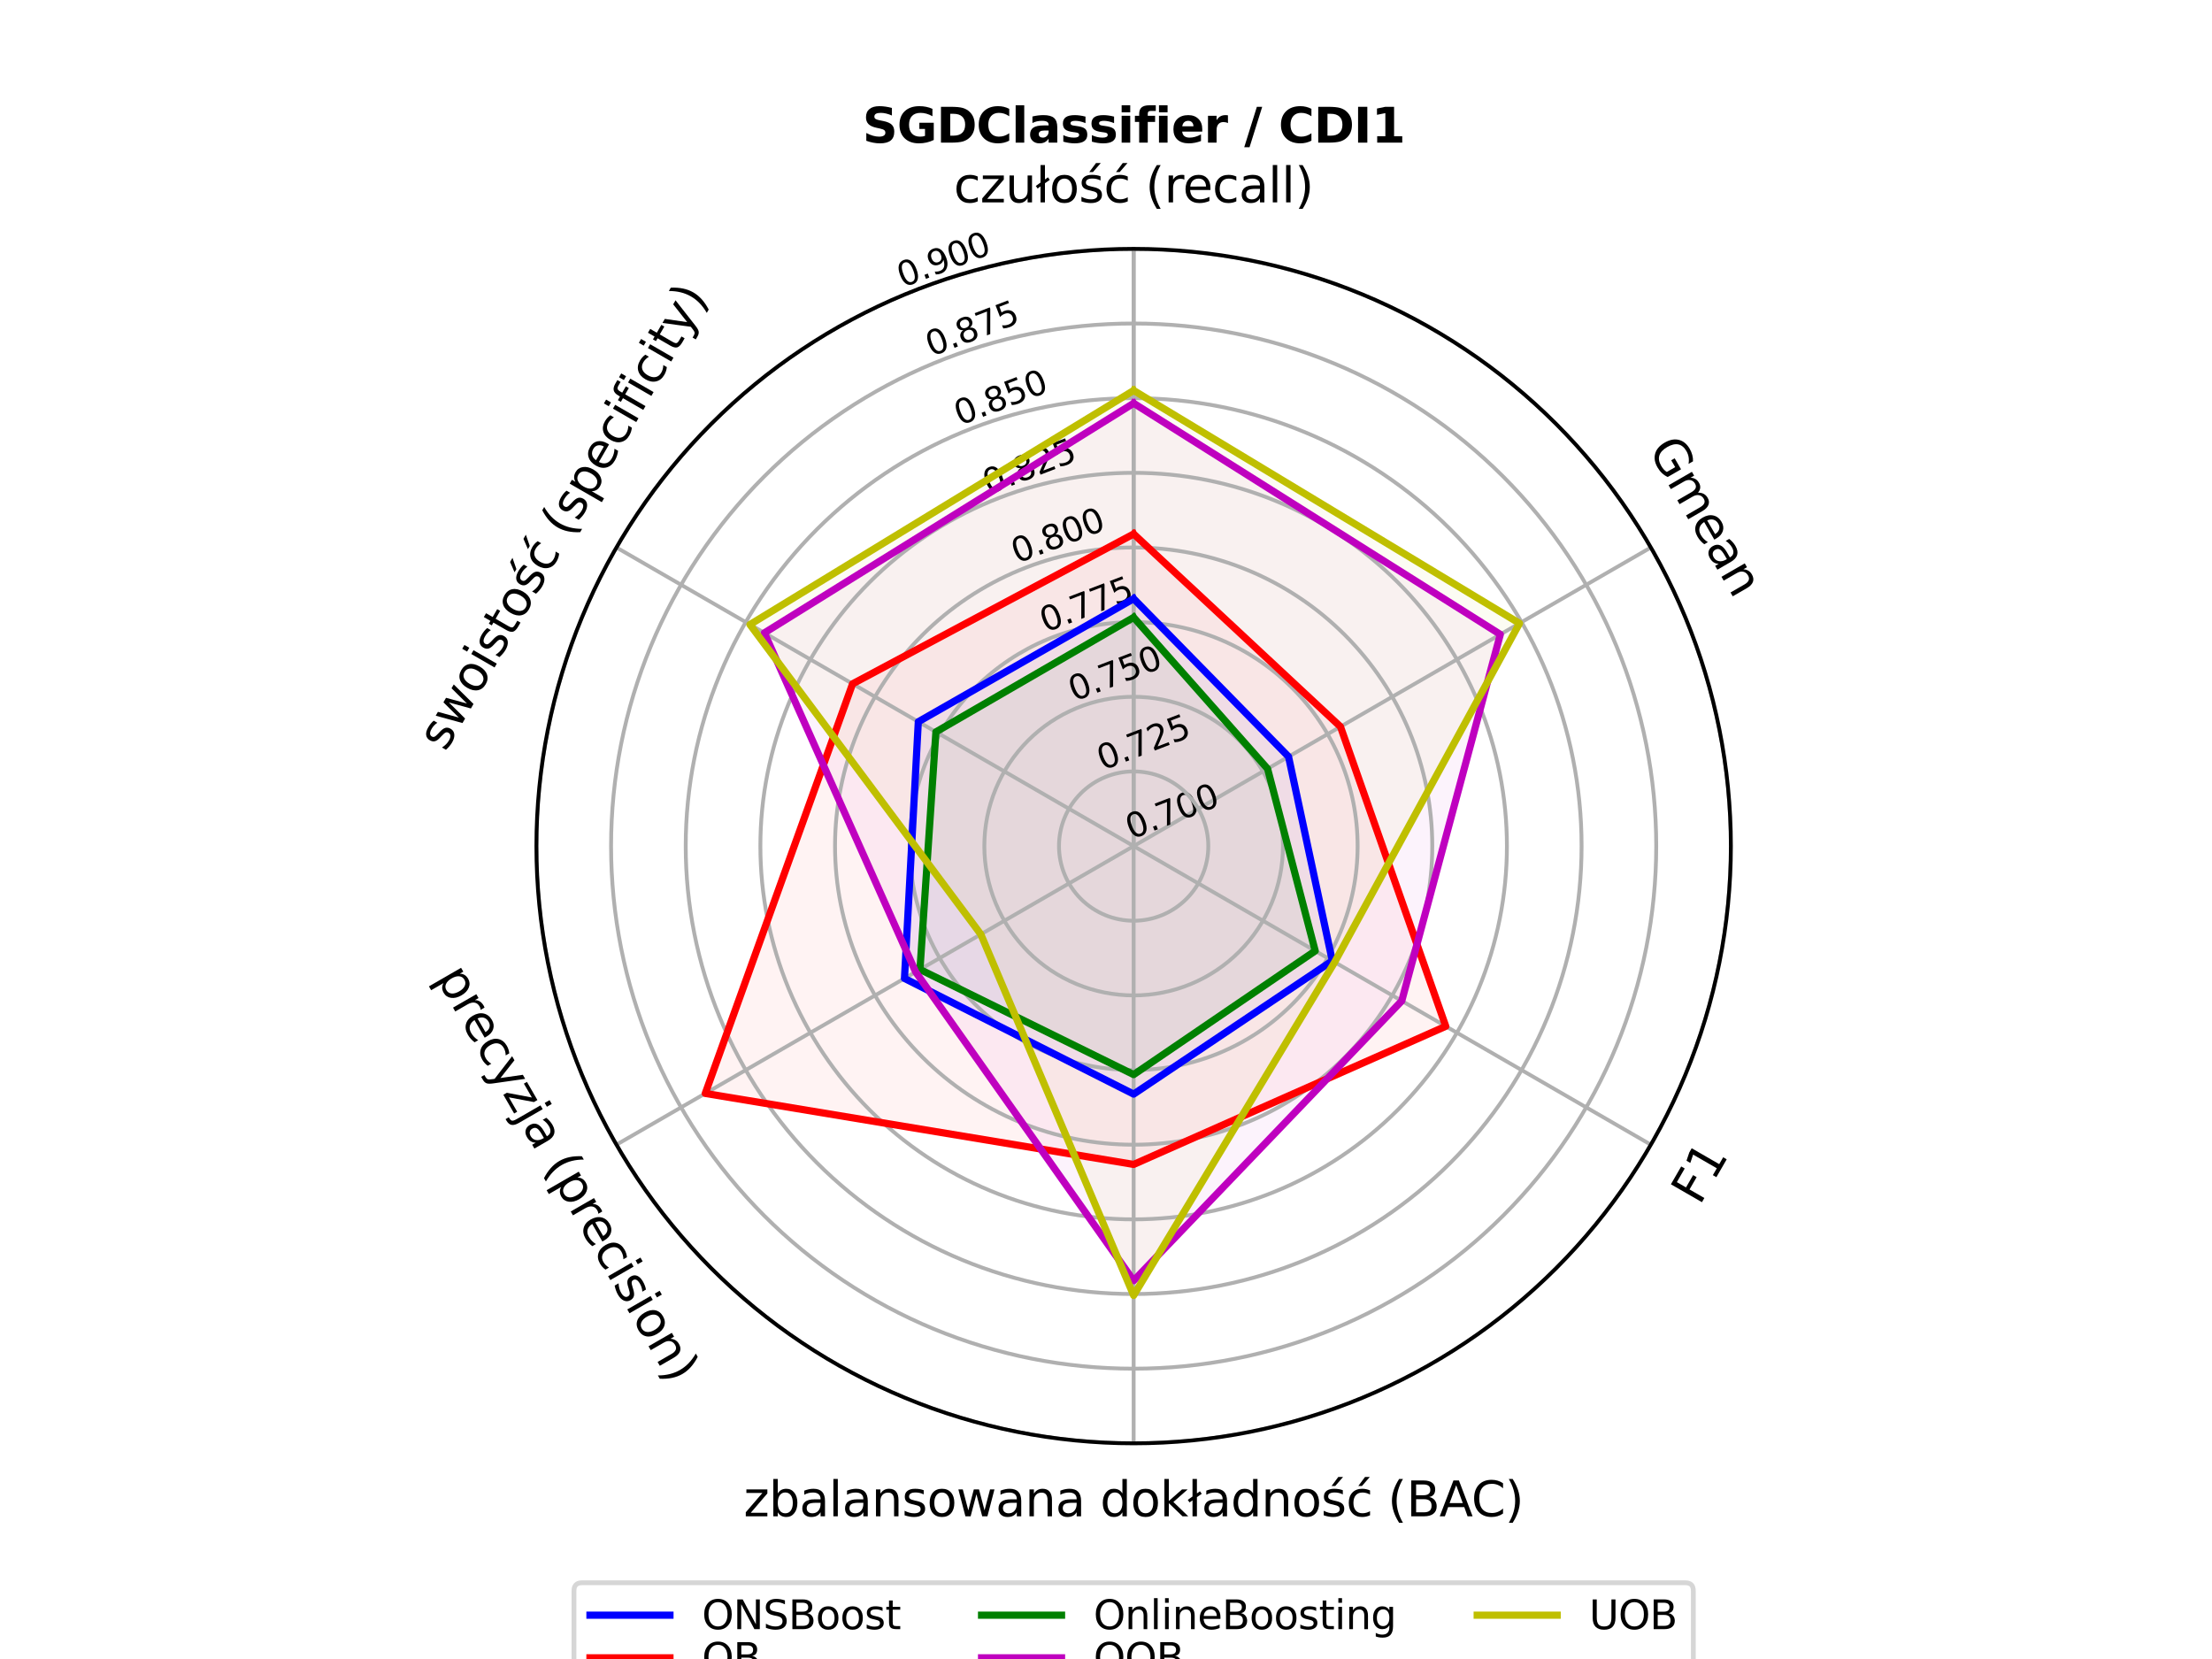 <?xml version="1.0" encoding="utf-8" standalone="no"?>
<!DOCTYPE svg PUBLIC "-//W3C//DTD SVG 1.1//EN"
  "http://www.w3.org/Graphics/SVG/1.1/DTD/svg11.dtd">
<svg xmlns:xlink="http://www.w3.org/1999/xlink" width="460.8pt" height="345.6pt" viewBox="0 0 460.8 345.6" xmlns="http://www.w3.org/2000/svg" version="1.1">
 <defs>
  <style type="text/css">*{stroke-linejoin: round; stroke-linecap: butt}</style>
 </defs>
 <g id="figure_1">
  <g id="patch_1">
   <path d="M 0 345.6 
L 460.8 345.6 
L 460.8 0 
L 0 0 
z
" style="fill: #ffffff"/>
  </g>
  <g id="axes_1">
   <g id="patch_2">
    <path d="M 360.576 176.256 
C 360.576 159.918 357.358 143.739 351.105 128.644 
C 344.853 113.55 335.688 99.833 324.135 88.281 
C 312.583 76.728 298.866 67.563 283.772 61.311 
C 268.677 55.058 252.498 51.84 236.16 51.84 
C 219.822 51.84 203.643 55.058 188.548 61.311 
C 173.454 67.563 159.737 76.728 148.185 88.281 
C 136.632 99.833 127.467 113.55 121.215 128.644 
C 114.962 143.739 111.744 159.918 111.744 176.256 
C 111.744 192.594 114.962 208.773 121.215 223.868 
C 127.467 238.962 136.632 252.679 148.185 264.231 
C 159.737 275.784 173.454 284.949 188.548 291.201 
C 203.643 297.454 219.822 300.672 236.16 300.672 
C 252.498 300.672 268.677 297.454 283.772 291.201 
C 298.866 284.949 312.583 275.784 324.135 264.231 
C 335.688 252.679 344.853 238.962 351.105 223.868 
C 357.358 208.773 360.576 192.594 360.576 176.256 
M 236.16 176.256 
C 236.16 176.256 236.16 176.256 236.16 176.256 
C 236.16 176.256 236.16 176.256 236.16 176.256 
C 236.16 176.256 236.16 176.256 236.16 176.256 
C 236.16 176.256 236.16 176.256 236.16 176.256 
C 236.16 176.256 236.16 176.256 236.16 176.256 
C 236.16 176.256 236.16 176.256 236.16 176.256 
C 236.16 176.256 236.16 176.256 236.16 176.256 
C 236.16 176.256 236.16 176.256 236.16 176.256 
C 236.16 176.256 236.16 176.256 236.16 176.256 
C 236.16 176.256 236.16 176.256 236.16 176.256 
C 236.16 176.256 236.16 176.256 236.16 176.256 
C 236.16 176.256 236.16 176.256 236.16 176.256 
C 236.16 176.256 236.16 176.256 236.16 176.256 
C 236.16 176.256 236.16 176.256 236.16 176.256 
C 236.16 176.256 236.16 176.256 236.16 176.256 
C 236.16 176.256 236.16 176.256 236.16 176.256 
z
" style="fill: #ffffff"/>
   </g>
   <g id="patch_3">
    <path d="M 236.16 124.723 
L 191.301 150.356 
L 188.419 203.819 
L 236.16 227.922 
L 277.545 200.15 
L 268.426 157.627 
L 236.16 124.723 
z
" clip-path="url(#pb874f50569)" style="fill: #0000ff; opacity: 0.05"/>
   </g>
   <g id="patch_4">
    <path d="M 236.16 111.237 
L 177.608 142.451 
L 146.918 227.78 
L 236.16 242.57 
L 301.179 213.795 
L 279.244 151.382 
L 236.16 111.237 
z
" clip-path="url(#pb874f50569)" style="fill: #ff0000; opacity: 0.05"/>
   </g>
   <g id="patch_5">
    <path d="M 236.16 128.616 
L 194.967 152.473 
L 191.647 201.956 
L 236.16 223.858 
L 273.982 198.093 
L 264.06 160.148 
L 236.16 128.616 
z
" clip-path="url(#pb874f50569)" style="fill: #008000; opacity: 0.05"/>
   </g>
   <g id="patch_6">
    <path d="M 236.16 84.009 
L 159.234 131.843 
L 190.753 202.472 
L 236.16 266.793 
L 292.013 208.502 
L 312.544 132.156 
L 236.16 84.009 
z
" clip-path="url(#pb874f50569)" style="fill: #bf00bf; opacity: 0.05"/>
   </g>
   <g id="patch_7">
    <path d="M 236.16 81.346 
L 156.226 130.106 
L 204.324 194.636 
L 236.16 269.861 
L 278.035 200.432 
L 316.54 129.849 
L 236.16 81.346 
z
" clip-path="url(#pb874f50569)" style="fill: #bfbf00; opacity: 0.05"/>
   </g>
   <g id="matplotlib.axis_1">
    <g id="xtick_1">
     <g id="line2d_1">
      <path d="M 236.16 176.256 
L 236.16 51.84 
" clip-path="url(#pb874f50569)" style="fill: none; stroke: #b0b0b0; stroke-width: 0.8; stroke-linecap: square"/>
     </g>
    </g>
    <g id="xtick_2">
     <g id="line2d_2">
      <path d="M 236.16 176.256 
L 128.413 114.048 
" clip-path="url(#pb874f50569)" style="fill: none; stroke: #b0b0b0; stroke-width: 0.8; stroke-linecap: square"/>
     </g>
    </g>
    <g id="xtick_3">
     <g id="line2d_3">
      <path d="M 236.16 176.256 
L 128.413 238.464 
" clip-path="url(#pb874f50569)" style="fill: none; stroke: #b0b0b0; stroke-width: 0.8; stroke-linecap: square"/>
     </g>
    </g>
    <g id="xtick_4">
     <g id="line2d_4">
      <path d="M 236.16 176.256 
L 236.16 300.672 
" clip-path="url(#pb874f50569)" style="fill: none; stroke: #b0b0b0; stroke-width: 0.8; stroke-linecap: square"/>
     </g>
    </g>
    <g id="xtick_5">
     <g id="line2d_5">
      <path d="M 236.16 176.256 
L 343.907 238.464 
" clip-path="url(#pb874f50569)" style="fill: none; stroke: #b0b0b0; stroke-width: 0.8; stroke-linecap: square"/>
     </g>
    </g>
    <g id="xtick_6">
     <g id="line2d_6">
      <path d="M 236.16 176.256 
L 343.907 114.048 
" clip-path="url(#pb874f50569)" style="fill: none; stroke: #b0b0b0; stroke-width: 0.8; stroke-linecap: square"/>
     </g>
    </g>
    <g id="xtick_7">
     <g id="line2d_7">
      <path d="M 236.16 176.256 
L 236.16 51.84 
" clip-path="url(#pb874f50569)" style="fill: none; stroke: #b0b0b0; stroke-width: 0.8; stroke-linecap: square"/>
     </g>
    </g>
   </g>
   <g id="matplotlib.axis_2">
    <g id="ytick_1">
     <g id="line2d_8">
      <path d="M 236.16 176.256 
C 236.16 176.256 236.16 176.256 236.16 176.256 
C 236.16 176.256 236.16 176.256 236.16 176.256 
C 236.16 176.256 236.16 176.256 236.16 176.256 
C 236.16 176.256 236.16 176.256 236.16 176.256 
C 236.16 176.256 236.16 176.256 236.16 176.256 
C 236.16 176.256 236.16 176.256 236.16 176.256 
C 236.16 176.256 236.16 176.256 236.16 176.256 
C 236.16 176.256 236.16 176.256 236.16 176.256 
C 236.16 176.256 236.16 176.256 236.16 176.256 
C 236.16 176.256 236.16 176.256 236.16 176.256 
C 236.16 176.256 236.16 176.256 236.16 176.256 
C 236.16 176.256 236.16 176.256 236.16 176.256 
C 236.16 176.256 236.16 176.256 236.16 176.256 
C 236.16 176.256 236.16 176.256 236.16 176.256 
C 236.16 176.256 236.16 176.256 236.16 176.256 
C 236.16 176.256 236.16 176.256 236.16 176.256 
" clip-path="url(#pb874f50569)" style="fill: none; stroke: #b0b0b0; stroke-width: 0.8; stroke-linecap: square"/>
     </g>
     <g id="text_1">
      <!-- 0.700 -->
      <g transform="translate(235.638 174.897) rotate(-21) scale(0.07 -0.07)">
       <defs>
        <path id="DejaVuSans-30" d="M 2034 4250 
Q 1547 4250 1301 3770 
Q 1056 3291 1056 2328 
Q 1056 1369 1301 889 
Q 1547 409 2034 409 
Q 2525 409 2770 889 
Q 3016 1369 3016 2328 
Q 3016 3291 2770 3770 
Q 2525 4250 2034 4250 
z
M 2034 4750 
Q 2819 4750 3233 4129 
Q 3647 3509 3647 2328 
Q 3647 1150 3233 529 
Q 2819 -91 2034 -91 
Q 1250 -91 836 529 
Q 422 1150 422 2328 
Q 422 3509 836 4129 
Q 1250 4750 2034 4750 
z
" transform="scale(0.016)"/>
        <path id="DejaVuSans-2e" d="M 684 794 
L 1344 794 
L 1344 0 
L 684 0 
L 684 794 
z
" transform="scale(0.016)"/>
        <path id="DejaVuSans-37" d="M 525 4666 
L 3525 4666 
L 3525 4397 
L 1831 0 
L 1172 0 
L 2766 4134 
L 525 4134 
L 525 4666 
z
" transform="scale(0.016)"/>
       </defs>
       <use xlink:href="#DejaVuSans-30"/>
       <use xlink:href="#DejaVuSans-2e" x="63.623"/>
       <use xlink:href="#DejaVuSans-37" x="95.41"/>
       <use xlink:href="#DejaVuSans-30" x="159.033"/>
       <use xlink:href="#DejaVuSans-30" x="222.656"/>
      </g>
     </g>
    </g>
    <g id="ytick_2">
     <g id="line2d_9">
      <path d="M 236.16 160.704 
C 234.118 160.704 232.095 161.106 230.209 161.888 
C 228.322 162.669 226.607 163.815 225.163 165.259 
C 223.719 166.703 222.573 168.418 221.792 170.305 
C 221.01 172.191 220.608 174.214 220.608 176.256 
C 220.608 178.298 221.01 180.321 221.792 182.207 
C 222.573 184.094 223.719 185.809 225.163 187.253 
C 226.607 188.697 228.322 189.843 230.209 190.624 
C 232.095 191.406 234.118 191.808 236.16 191.808 
C 238.202 191.808 240.225 191.406 242.111 190.624 
C 243.998 189.843 245.713 188.697 247.157 187.253 
C 248.601 185.809 249.747 184.094 250.528 182.207 
C 251.31 180.321 251.712 178.298 251.712 176.256 
C 251.712 174.214 251.31 172.191 250.528 170.305 
C 249.747 168.418 248.601 166.703 247.157 165.259 
C 245.713 163.815 243.998 162.669 242.111 161.888 
C 240.225 161.106 238.202 160.704 236.16 160.704 
" clip-path="url(#pb874f50569)" style="fill: none; stroke: #b0b0b0; stroke-width: 0.8; stroke-linecap: square"/>
     </g>
     <g id="text_2">
      <!-- 0.725 -->
      <g transform="translate(229.687 160.529) rotate(-21) scale(0.07 -0.07)">
       <defs>
        <path id="DejaVuSans-32" d="M 1228 531 
L 3431 531 
L 3431 0 
L 469 0 
L 469 531 
Q 828 903 1448 1529 
Q 2069 2156 2228 2338 
Q 2531 2678 2651 2914 
Q 2772 3150 2772 3378 
Q 2772 3750 2511 3984 
Q 2250 4219 1831 4219 
Q 1534 4219 1204 4116 
Q 875 4013 500 3803 
L 500 4441 
Q 881 4594 1212 4672 
Q 1544 4750 1819 4750 
Q 2544 4750 2975 4387 
Q 3406 4025 3406 3419 
Q 3406 3131 3298 2873 
Q 3191 2616 2906 2266 
Q 2828 2175 2409 1742 
Q 1991 1309 1228 531 
z
" transform="scale(0.016)"/>
        <path id="DejaVuSans-35" d="M 691 4666 
L 3169 4666 
L 3169 4134 
L 1269 4134 
L 1269 2991 
Q 1406 3038 1543 3061 
Q 1681 3084 1819 3084 
Q 2600 3084 3056 2656 
Q 3513 2228 3513 1497 
Q 3513 744 3044 326 
Q 2575 -91 1722 -91 
Q 1428 -91 1123 -41 
Q 819 9 494 109 
L 494 744 
Q 775 591 1075 516 
Q 1375 441 1709 441 
Q 2250 441 2565 725 
Q 2881 1009 2881 1497 
Q 2881 1984 2565 2268 
Q 2250 2553 1709 2553 
Q 1456 2553 1204 2497 
Q 953 2441 691 2322 
L 691 4666 
z
" transform="scale(0.016)"/>
       </defs>
       <use xlink:href="#DejaVuSans-30"/>
       <use xlink:href="#DejaVuSans-2e" x="63.623"/>
       <use xlink:href="#DejaVuSans-37" x="95.41"/>
       <use xlink:href="#DejaVuSans-32" x="159.033"/>
       <use xlink:href="#DejaVuSans-35" x="222.656"/>
      </g>
     </g>
    </g>
    <g id="ytick_3">
     <g id="line2d_10">
      <path d="M 236.16 145.152 
C 232.075 145.152 228.031 145.957 224.257 147.52 
C 220.483 149.083 217.054 151.374 214.166 154.262 
C 211.278 157.15 208.987 160.579 207.424 164.353 
C 205.861 168.127 205.056 172.171 205.056 176.256 
C 205.056 180.341 205.861 184.385 207.424 188.159 
C 208.987 191.933 211.278 195.362 214.166 198.25 
C 217.054 201.138 220.483 203.429 224.257 204.992 
C 228.031 206.555 232.075 207.36 236.16 207.36 
C 240.245 207.36 244.289 206.555 248.063 204.992 
C 251.837 203.429 255.266 201.138 258.154 198.25 
C 261.042 195.362 263.333 191.933 264.896 188.159 
C 266.459 184.385 267.264 180.341 267.264 176.256 
C 267.264 172.171 266.459 168.127 264.896 164.353 
C 263.333 160.579 261.042 157.15 258.154 154.262 
C 255.266 151.374 251.837 149.083 248.063 147.52 
C 244.289 145.957 240.245 145.152 236.16 145.152 
" clip-path="url(#pb874f50569)" style="fill: none; stroke: #b0b0b0; stroke-width: 0.8; stroke-linecap: square"/>
     </g>
     <g id="text_3">
      <!-- 0.750 -->
      <g transform="translate(223.735 146.161) rotate(-21) scale(0.07 -0.07)">
       <use xlink:href="#DejaVuSans-30"/>
       <use xlink:href="#DejaVuSans-2e" x="63.623"/>
       <use xlink:href="#DejaVuSans-37" x="95.41"/>
       <use xlink:href="#DejaVuSans-35" x="159.033"/>
       <use xlink:href="#DejaVuSans-30" x="222.656"/>
      </g>
     </g>
    </g>
    <g id="ytick_4">
     <g id="line2d_11">
      <path d="M 236.16 129.6 
C 230.033 129.6 223.966 130.807 218.306 133.151 
C 212.645 135.496 207.502 138.933 203.169 143.265 
C 198.837 147.598 195.4 152.741 193.055 158.402 
C 190.711 164.062 189.504 170.129 189.504 176.256 
C 189.504 182.383 190.711 188.45 193.055 194.11 
C 195.4 199.771 198.837 204.914 203.169 209.247 
C 207.502 213.579 212.645 217.016 218.306 219.361 
C 223.966 221.705 230.033 222.912 236.16 222.912 
C 242.287 222.912 248.354 221.705 254.014 219.361 
C 259.675 217.016 264.818 213.579 269.151 209.247 
C 273.483 204.914 276.92 199.771 279.265 194.11 
C 281.609 188.45 282.816 182.383 282.816 176.256 
C 282.816 170.129 281.609 164.062 279.265 158.402 
C 276.92 152.741 273.483 147.598 269.151 143.265 
C 264.818 138.933 259.675 135.496 254.014 133.151 
C 248.354 130.807 242.287 129.6 236.16 129.6 
" clip-path="url(#pb874f50569)" style="fill: none; stroke: #b0b0b0; stroke-width: 0.8; stroke-linecap: square"/>
     </g>
     <g id="text_4">
      <!-- 0.775 -->
      <g transform="translate(217.784 131.792) rotate(-21) scale(0.07 -0.07)">
       <use xlink:href="#DejaVuSans-30"/>
       <use xlink:href="#DejaVuSans-2e" x="63.623"/>
       <use xlink:href="#DejaVuSans-37" x="95.41"/>
       <use xlink:href="#DejaVuSans-37" x="159.033"/>
       <use xlink:href="#DejaVuSans-35" x="222.656"/>
      </g>
     </g>
    </g>
    <g id="ytick_5">
     <g id="line2d_12">
      <path d="M 236.16 114.048 
C 227.991 114.048 219.901 115.657 212.354 118.783 
C 204.807 121.909 197.949 126.492 192.172 132.268 
C 186.396 138.045 181.813 144.903 178.687 152.45 
C 175.561 159.997 173.952 168.087 173.952 176.256 
C 173.952 184.425 175.561 192.515 178.687 200.062 
C 181.813 207.609 186.396 214.467 192.172 220.244 
C 197.949 226.02 204.807 230.603 212.354 233.729 
C 219.901 236.855 227.991 238.464 236.16 238.464 
C 244.329 238.464 252.419 236.855 259.966 233.729 
C 267.513 230.603 274.371 226.02 280.148 220.244 
C 285.924 214.467 290.507 207.609 293.633 200.062 
C 296.759 192.515 298.368 184.425 298.368 176.256 
C 298.368 168.087 296.759 159.997 293.633 152.45 
C 290.507 144.903 285.924 138.045 280.148 132.268 
C 274.371 126.492 267.513 121.909 259.966 118.783 
C 252.419 115.657 244.329 114.048 236.16 114.048 
" clip-path="url(#pb874f50569)" style="fill: none; stroke: #b0b0b0; stroke-width: 0.8; stroke-linecap: square"/>
     </g>
     <g id="text_5">
      <!-- 0.800 -->
      <g transform="translate(211.832 117.424) rotate(-21) scale(0.07 -0.07)">
       <defs>
        <path id="DejaVuSans-38" d="M 2034 2216 
Q 1584 2216 1326 1975 
Q 1069 1734 1069 1313 
Q 1069 891 1326 650 
Q 1584 409 2034 409 
Q 2484 409 2743 651 
Q 3003 894 3003 1313 
Q 3003 1734 2745 1975 
Q 2488 2216 2034 2216 
z
M 1403 2484 
Q 997 2584 770 2862 
Q 544 3141 544 3541 
Q 544 4100 942 4425 
Q 1341 4750 2034 4750 
Q 2731 4750 3128 4425 
Q 3525 4100 3525 3541 
Q 3525 3141 3298 2862 
Q 3072 2584 2669 2484 
Q 3125 2378 3379 2068 
Q 3634 1759 3634 1313 
Q 3634 634 3220 271 
Q 2806 -91 2034 -91 
Q 1263 -91 848 271 
Q 434 634 434 1313 
Q 434 1759 690 2068 
Q 947 2378 1403 2484 
z
M 1172 3481 
Q 1172 3119 1398 2916 
Q 1625 2713 2034 2713 
Q 2441 2713 2670 2916 
Q 2900 3119 2900 3481 
Q 2900 3844 2670 4047 
Q 2441 4250 2034 4250 
Q 1625 4250 1398 4047 
Q 1172 3844 1172 3481 
z
" transform="scale(0.016)"/>
       </defs>
       <use xlink:href="#DejaVuSans-30"/>
       <use xlink:href="#DejaVuSans-2e" x="63.623"/>
       <use xlink:href="#DejaVuSans-38" x="95.41"/>
       <use xlink:href="#DejaVuSans-30" x="159.033"/>
       <use xlink:href="#DejaVuSans-30" x="222.656"/>
      </g>
     </g>
    </g>
    <g id="ytick_6">
     <g id="line2d_13">
      <path d="M 236.16 98.496 
C 225.949 98.496 215.837 100.507 206.403 104.415 
C 196.968 108.323 188.396 114.051 181.175 121.271 
C 173.955 128.492 168.227 137.064 164.319 146.499 
C 160.411 155.933 158.4 166.045 158.4 176.256 
C 158.4 186.467 160.411 196.579 164.319 206.013 
C 168.227 215.448 173.955 224.02 181.175 231.241 
C 188.396 238.461 196.968 244.189 206.403 248.097 
C 215.837 252.005 225.949 254.016 236.16 254.016 
C 246.371 254.016 256.483 252.005 265.917 248.097 
C 275.352 244.189 283.924 238.461 291.145 231.241 
C 298.365 224.02 304.093 215.448 308.001 206.013 
C 311.909 196.579 313.92 186.467 313.92 176.256 
C 313.92 166.045 311.909 155.933 308.001 146.499 
C 304.093 137.064 298.365 128.492 291.145 121.271 
C 283.924 114.051 275.352 108.323 265.917 104.415 
C 256.483 100.507 246.371 98.496 236.16 98.496 
" clip-path="url(#pb874f50569)" style="fill: none; stroke: #b0b0b0; stroke-width: 0.8; stroke-linecap: square"/>
     </g>
     <g id="text_6">
      <!-- 0.825 -->
      <g transform="translate(205.881 103.056) rotate(-21) scale(0.07 -0.07)">
       <use xlink:href="#DejaVuSans-30"/>
       <use xlink:href="#DejaVuSans-2e" x="63.623"/>
       <use xlink:href="#DejaVuSans-38" x="95.41"/>
       <use xlink:href="#DejaVuSans-32" x="159.033"/>
       <use xlink:href="#DejaVuSans-35" x="222.656"/>
      </g>
     </g>
    </g>
    <g id="ytick_7">
     <g id="line2d_14">
      <path d="M 236.16 82.944 
C 223.906 82.944 211.772 85.358 200.451 90.047 
C 189.13 94.736 178.843 101.61 170.178 110.274 
C 161.514 118.939 154.64 129.226 149.951 140.547 
C 145.262 151.868 142.848 164.002 142.848 176.256 
C 142.848 188.51 145.262 200.644 149.951 211.965 
C 154.64 223.286 161.514 233.573 170.178 242.238 
C 178.843 250.902 189.13 257.776 200.451 262.465 
C 211.772 267.154 223.906 269.568 236.16 269.568 
C 248.414 269.568 260.548 267.154 271.869 262.465 
C 283.19 257.776 293.477 250.902 302.142 242.238 
C 310.806 233.573 317.68 223.286 322.369 211.965 
C 327.058 200.644 329.472 188.51 329.472 176.256 
C 329.472 164.002 327.058 151.868 322.369 140.547 
C 317.68 129.226 310.806 118.939 302.142 110.274 
C 293.477 101.61 283.19 94.736 271.869 90.047 
C 260.548 85.358 248.414 82.944 236.16 82.944 
" clip-path="url(#pb874f50569)" style="fill: none; stroke: #b0b0b0; stroke-width: 0.8; stroke-linecap: square"/>
     </g>
     <g id="text_7">
      <!-- 0.850 -->
      <g transform="translate(199.929 88.688) rotate(-21) scale(0.07 -0.07)">
       <use xlink:href="#DejaVuSans-30"/>
       <use xlink:href="#DejaVuSans-2e" x="63.623"/>
       <use xlink:href="#DejaVuSans-38" x="95.41"/>
       <use xlink:href="#DejaVuSans-35" x="159.033"/>
       <use xlink:href="#DejaVuSans-30" x="222.656"/>
      </g>
     </g>
    </g>
    <g id="ytick_8">
     <g id="line2d_15">
      <path d="M 236.16 67.392 
C 221.864 67.392 207.707 70.208 194.5 75.679 
C 181.292 81.15 169.29 89.169 159.182 99.278 
C 149.073 109.386 141.054 121.388 135.583 134.596 
C 130.112 147.803 127.296 161.96 127.296 176.256 
C 127.296 190.552 130.112 204.709 135.583 217.916 
C 141.054 231.124 149.073 243.126 159.182 253.234 
C 169.29 263.343 181.292 271.362 194.5 276.833 
C 207.707 282.304 221.864 285.12 236.16 285.12 
C 250.456 285.12 264.613 282.304 277.82 276.833 
C 291.028 271.362 303.03 263.343 313.138 253.234 
C 323.247 243.126 331.266 231.124 336.737 217.916 
C 342.208 204.709 345.024 190.552 345.024 176.256 
C 345.024 161.96 342.208 147.803 336.737 134.596 
C 331.266 121.388 323.247 109.386 313.138 99.278 
C 303.03 89.169 291.028 81.15 277.82 75.679 
C 264.613 70.208 250.456 67.392 236.16 67.392 
" clip-path="url(#pb874f50569)" style="fill: none; stroke: #b0b0b0; stroke-width: 0.8; stroke-linecap: square"/>
     </g>
     <g id="text_8">
      <!-- 0.875 -->
      <g transform="translate(193.978 74.32) rotate(-21) scale(0.07 -0.07)">
       <use xlink:href="#DejaVuSans-30"/>
       <use xlink:href="#DejaVuSans-2e" x="63.623"/>
       <use xlink:href="#DejaVuSans-38" x="95.41"/>
       <use xlink:href="#DejaVuSans-37" x="159.033"/>
       <use xlink:href="#DejaVuSans-35" x="222.656"/>
      </g>
     </g>
    </g>
    <g id="ytick_9">
     <g id="line2d_16">
      <path d="M 236.16 51.84 
C 219.822 51.84 203.643 55.058 188.548 61.311 
C 173.454 67.563 159.737 76.728 148.185 88.281 
C 136.632 99.833 127.467 113.55 121.215 128.644 
C 114.962 143.739 111.744 159.918 111.744 176.256 
C 111.744 192.594 114.962 208.773 121.215 223.868 
C 127.467 238.962 136.632 252.679 148.185 264.231 
C 159.737 275.784 173.454 284.949 188.548 291.201 
C 203.643 297.454 219.822 300.672 236.16 300.672 
C 252.498 300.672 268.677 297.454 283.772 291.201 
C 298.866 284.949 312.583 275.784 324.135 264.231 
C 335.688 252.679 344.853 238.962 351.105 223.868 
C 357.358 208.773 360.576 192.594 360.576 176.256 
C 360.576 159.918 357.358 143.739 351.105 128.644 
C 344.853 113.55 335.688 99.833 324.135 88.281 
C 312.583 76.728 298.866 67.563 283.772 61.311 
C 268.677 55.058 252.498 51.84 236.16 51.84 
" clip-path="url(#pb874f50569)" style="fill: none; stroke: #b0b0b0; stroke-width: 0.8; stroke-linecap: square"/>
     </g>
     <g id="text_9">
      <!-- 0.900 -->
      <g transform="translate(188.026 59.952) rotate(-21) scale(0.07 -0.07)">
       <defs>
        <path id="DejaVuSans-39" d="M 703 97 
L 703 672 
Q 941 559 1184 500 
Q 1428 441 1663 441 
Q 2288 441 2617 861 
Q 2947 1281 2994 2138 
Q 2813 1869 2534 1725 
Q 2256 1581 1919 1581 
Q 1219 1581 811 2004 
Q 403 2428 403 3163 
Q 403 3881 828 4315 
Q 1253 4750 1959 4750 
Q 2769 4750 3195 4129 
Q 3622 3509 3622 2328 
Q 3622 1225 3098 567 
Q 2575 -91 1691 -91 
Q 1453 -91 1209 -44 
Q 966 3 703 97 
z
M 1959 2075 
Q 2384 2075 2632 2365 
Q 2881 2656 2881 3163 
Q 2881 3666 2632 3958 
Q 2384 4250 1959 4250 
Q 1534 4250 1286 3958 
Q 1038 3666 1038 3163 
Q 1038 2656 1286 2365 
Q 1534 2075 1959 2075 
z
" transform="scale(0.016)"/>
       </defs>
       <use xlink:href="#DejaVuSans-30"/>
       <use xlink:href="#DejaVuSans-2e" x="63.623"/>
       <use xlink:href="#DejaVuSans-39" x="95.41"/>
       <use xlink:href="#DejaVuSans-30" x="159.033"/>
       <use xlink:href="#DejaVuSans-30" x="222.656"/>
      </g>
     </g>
    </g>
   </g>
   <g id="line2d_17">
    <path d="M 236.16 124.723 
L 191.301 150.356 
L 188.419 203.819 
L 236.16 227.922 
L 277.545 200.15 
L 268.426 157.627 
L 236.16 124.723 
" clip-path="url(#pb874f50569)" style="fill: none; stroke: #0000ff; stroke-width: 1.5; stroke-linecap: square"/>
   </g>
   <g id="line2d_18">
    <path d="M 236.16 111.237 
L 177.608 142.451 
L 146.918 227.78 
L 236.16 242.57 
L 301.179 213.795 
L 279.244 151.382 
L 236.16 111.237 
" clip-path="url(#pb874f50569)" style="fill: none; stroke: #ff0000; stroke-width: 1.5; stroke-linecap: square"/>
   </g>
   <g id="line2d_19">
    <path d="M 236.16 128.616 
L 194.967 152.473 
L 191.647 201.956 
L 236.16 223.858 
L 273.982 198.093 
L 264.06 160.148 
L 236.16 128.616 
" clip-path="url(#pb874f50569)" style="fill: none; stroke: #008000; stroke-width: 1.5; stroke-linecap: square"/>
   </g>
   <g id="line2d_20">
    <path d="M 236.16 84.009 
L 159.234 131.843 
L 190.753 202.472 
L 236.16 266.793 
L 292.013 208.502 
L 312.544 132.156 
L 236.16 84.009 
" clip-path="url(#pb874f50569)" style="fill: none; stroke: #bf00bf; stroke-width: 1.5; stroke-linecap: square"/>
   </g>
   <g id="line2d_21">
    <path d="M 236.16 81.346 
L 156.226 130.106 
L 204.324 194.636 
L 236.16 269.861 
L 278.035 200.432 
L 316.54 129.849 
L 236.16 81.346 
" clip-path="url(#pb874f50569)" style="fill: none; stroke: #bfbf00; stroke-width: 1.5; stroke-linecap: square"/>
   </g>
   <g id="patch_8">
    <path d="M 236.16 51.84 
C 219.822 51.84 203.643 55.058 188.548 61.311 
C 173.454 67.563 159.737 76.728 148.185 88.281 
C 136.632 99.833 127.467 113.55 121.215 128.644 
C 114.962 143.739 111.744 159.918 111.744 176.256 
C 111.744 192.594 114.962 208.773 121.215 223.868 
C 127.467 238.962 136.632 252.679 148.185 264.231 
C 159.737 275.784 173.454 284.949 188.548 291.201 
C 203.643 297.454 219.822 300.672 236.16 300.672 
C 252.498 300.672 268.677 297.454 283.772 291.201 
C 298.866 284.949 312.583 275.784 324.135 264.231 
C 335.688 252.679 344.853 238.962 351.105 223.868 
C 357.358 208.773 360.576 192.594 360.576 176.256 
C 360.576 159.918 357.358 143.739 351.105 128.644 
C 344.853 113.55 335.688 99.833 324.135 88.281 
C 312.583 76.728 298.866 67.563 283.772 61.311 
C 268.677 55.058 252.498 51.84 236.16 51.84 
" style="fill: none; stroke: #000000; stroke-width: 0.8; stroke-linejoin: miter; stroke-linecap: square"/>
   </g>
   <g id="text_10">
    <!-- SGDClassifier / CDI1 -->
    <g transform="translate(179.668 29.716) scale(0.1 -0.1)">
     <defs>
      <path id="DejaVuSans-Bold-53" d="M 3834 4519 
L 3834 3531 
Q 3450 3703 3084 3790 
Q 2719 3878 2394 3878 
Q 1963 3878 1756 3759 
Q 1550 3641 1550 3391 
Q 1550 3203 1689 3098 
Q 1828 2994 2194 2919 
L 2706 2816 
Q 3484 2659 3812 2340 
Q 4141 2022 4141 1434 
Q 4141 663 3683 286 
Q 3225 -91 2284 -91 
Q 1841 -91 1394 -6 
Q 947 78 500 244 
L 500 1259 
Q 947 1022 1364 901 
Q 1781 781 2169 781 
Q 2563 781 2772 912 
Q 2981 1044 2981 1288 
Q 2981 1506 2839 1625 
Q 2697 1744 2272 1838 
L 1806 1941 
Q 1106 2091 782 2419 
Q 459 2747 459 3303 
Q 459 4000 909 4375 
Q 1359 4750 2203 4750 
Q 2588 4750 2994 4692 
Q 3400 4634 3834 4519 
z
" transform="scale(0.016)"/>
      <path id="DejaVuSans-Bold-47" d="M 4781 347 
Q 4331 128 3847 18 
Q 3363 -91 2847 -91 
Q 1681 -91 1000 561 
Q 319 1213 319 2328 
Q 319 3456 1012 4103 
Q 1706 4750 2913 4750 
Q 3378 4750 3804 4662 
Q 4231 4575 4609 4403 
L 4609 3438 
Q 4219 3659 3833 3768 
Q 3447 3878 3059 3878 
Q 2341 3878 1952 3476 
Q 1563 3075 1563 2328 
Q 1563 1588 1938 1184 
Q 2313 781 3003 781 
Q 3191 781 3352 804 
Q 3513 828 3641 878 
L 3641 1784 
L 2906 1784 
L 2906 2591 
L 4781 2591 
L 4781 347 
z
" transform="scale(0.016)"/>
      <path id="DejaVuSans-Bold-44" d="M 1791 3756 
L 1791 909 
L 2222 909 
Q 2959 909 3348 1275 
Q 3738 1641 3738 2338 
Q 3738 3031 3350 3393 
Q 2963 3756 2222 3756 
L 1791 3756 
z
M 588 4666 
L 1856 4666 
Q 2919 4666 3439 4514 
Q 3959 4363 4331 4000 
Q 4659 3684 4818 3271 
Q 4978 2859 4978 2338 
Q 4978 1809 4818 1395 
Q 4659 981 4331 666 
Q 3956 303 3431 151 
Q 2906 0 1856 0 
L 588 0 
L 588 4666 
z
" transform="scale(0.016)"/>
      <path id="DejaVuSans-Bold-43" d="M 4288 256 
Q 3956 84 3597 -3 
Q 3238 -91 2847 -91 
Q 1681 -91 1000 561 
Q 319 1213 319 2328 
Q 319 3447 1000 4098 
Q 1681 4750 2847 4750 
Q 3238 4750 3597 4662 
Q 3956 4575 4288 4403 
L 4288 3438 
Q 3953 3666 3628 3772 
Q 3303 3878 2944 3878 
Q 2300 3878 1931 3465 
Q 1563 3053 1563 2328 
Q 1563 1606 1931 1193 
Q 2300 781 2944 781 
Q 3303 781 3628 887 
Q 3953 994 4288 1222 
L 4288 256 
z
" transform="scale(0.016)"/>
      <path id="DejaVuSans-Bold-6c" d="M 538 4863 
L 1656 4863 
L 1656 0 
L 538 0 
L 538 4863 
z
" transform="scale(0.016)"/>
      <path id="DejaVuSans-Bold-61" d="M 2106 1575 
Q 1756 1575 1579 1456 
Q 1403 1338 1403 1106 
Q 1403 894 1545 773 
Q 1688 653 1941 653 
Q 2256 653 2472 879 
Q 2688 1106 2688 1447 
L 2688 1575 
L 2106 1575 
z
M 3816 1997 
L 3816 0 
L 2688 0 
L 2688 519 
Q 2463 200 2181 54 
Q 1900 -91 1497 -91 
Q 953 -91 614 226 
Q 275 544 275 1050 
Q 275 1666 698 1953 
Q 1122 2241 2028 2241 
L 2688 2241 
L 2688 2328 
Q 2688 2594 2478 2717 
Q 2269 2841 1825 2841 
Q 1466 2841 1156 2769 
Q 847 2697 581 2553 
L 581 3406 
Q 941 3494 1303 3539 
Q 1666 3584 2028 3584 
Q 2975 3584 3395 3211 
Q 3816 2838 3816 1997 
z
" transform="scale(0.016)"/>
      <path id="DejaVuSans-Bold-73" d="M 3272 3391 
L 3272 2541 
Q 2913 2691 2578 2766 
Q 2244 2841 1947 2841 
Q 1628 2841 1473 2761 
Q 1319 2681 1319 2516 
Q 1319 2381 1436 2309 
Q 1553 2238 1856 2203 
L 2053 2175 
Q 2913 2066 3209 1816 
Q 3506 1566 3506 1031 
Q 3506 472 3093 190 
Q 2681 -91 1863 -91 
Q 1516 -91 1145 -36 
Q 775 19 384 128 
L 384 978 
Q 719 816 1070 734 
Q 1422 653 1784 653 
Q 2113 653 2278 743 
Q 2444 834 2444 1013 
Q 2444 1163 2330 1236 
Q 2216 1309 1875 1350 
L 1678 1375 
Q 931 1469 631 1722 
Q 331 1975 331 2491 
Q 331 3047 712 3315 
Q 1094 3584 1881 3584 
Q 2191 3584 2531 3537 
Q 2872 3491 3272 3391 
z
" transform="scale(0.016)"/>
      <path id="DejaVuSans-Bold-69" d="M 538 3500 
L 1656 3500 
L 1656 0 
L 538 0 
L 538 3500 
z
M 538 4863 
L 1656 4863 
L 1656 3950 
L 538 3950 
L 538 4863 
z
" transform="scale(0.016)"/>
      <path id="DejaVuSans-Bold-66" d="M 2841 4863 
L 2841 4128 
L 2222 4128 
Q 1984 4128 1890 4042 
Q 1797 3956 1797 3744 
L 1797 3500 
L 2753 3500 
L 2753 2700 
L 1797 2700 
L 1797 0 
L 678 0 
L 678 2700 
L 122 2700 
L 122 3500 
L 678 3500 
L 678 3744 
Q 678 4316 997 4589 
Q 1316 4863 1984 4863 
L 2841 4863 
z
" transform="scale(0.016)"/>
      <path id="DejaVuSans-Bold-65" d="M 4031 1759 
L 4031 1441 
L 1416 1441 
Q 1456 1047 1700 850 
Q 1944 653 2381 653 
Q 2734 653 3104 758 
Q 3475 863 3866 1075 
L 3866 213 
Q 3469 63 3072 -14 
Q 2675 -91 2278 -91 
Q 1328 -91 801 392 
Q 275 875 275 1747 
Q 275 2603 792 3093 
Q 1309 3584 2216 3584 
Q 3041 3584 3536 3087 
Q 4031 2591 4031 1759 
z
M 2881 2131 
Q 2881 2450 2695 2645 
Q 2509 2841 2209 2841 
Q 1884 2841 1681 2658 
Q 1478 2475 1428 2131 
L 2881 2131 
z
" transform="scale(0.016)"/>
      <path id="DejaVuSans-Bold-72" d="M 3138 2547 
Q 2991 2616 2845 2648 
Q 2700 2681 2553 2681 
Q 2122 2681 1889 2404 
Q 1656 2128 1656 1613 
L 1656 0 
L 538 0 
L 538 3500 
L 1656 3500 
L 1656 2925 
Q 1872 3269 2151 3426 
Q 2431 3584 2822 3584 
Q 2878 3584 2943 3579 
Q 3009 3575 3134 3559 
L 3138 2547 
z
" transform="scale(0.016)"/>
      <path id="DejaVuSans-Bold-20" transform="scale(0.016)"/>
      <path id="DejaVuSans-Bold-2f" d="M 1644 4666 
L 2338 4666 
L 691 -594 
L 0 -594 
L 1644 4666 
z
" transform="scale(0.016)"/>
      <path id="DejaVuSans-Bold-49" d="M 588 4666 
L 1791 4666 
L 1791 0 
L 588 0 
L 588 4666 
z
" transform="scale(0.016)"/>
      <path id="DejaVuSans-Bold-31" d="M 750 831 
L 1813 831 
L 1813 3847 
L 722 3622 
L 722 4441 
L 1806 4666 
L 2950 4666 
L 2950 831 
L 4013 831 
L 4013 0 
L 750 0 
L 750 831 
z
" transform="scale(0.016)"/>
     </defs>
     <use xlink:href="#DejaVuSans-Bold-53"/>
     <use xlink:href="#DejaVuSans-Bold-47" x="72.021"/>
     <use xlink:href="#DejaVuSans-Bold-44" x="154.102"/>
     <use xlink:href="#DejaVuSans-Bold-43" x="237.109"/>
     <use xlink:href="#DejaVuSans-Bold-6c" x="310.498"/>
     <use xlink:href="#DejaVuSans-Bold-61" x="344.775"/>
     <use xlink:href="#DejaVuSans-Bold-73" x="412.256"/>
     <use xlink:href="#DejaVuSans-Bold-73" x="471.777"/>
     <use xlink:href="#DejaVuSans-Bold-69" x="531.299"/>
     <use xlink:href="#DejaVuSans-Bold-66" x="565.576"/>
     <use xlink:href="#DejaVuSans-Bold-69" x="609.082"/>
     <use xlink:href="#DejaVuSans-Bold-65" x="643.359"/>
     <use xlink:href="#DejaVuSans-Bold-72" x="711.182"/>
     <use xlink:href="#DejaVuSans-Bold-20" x="760.498"/>
     <use xlink:href="#DejaVuSans-Bold-2f" x="795.312"/>
     <use xlink:href="#DejaVuSans-Bold-20" x="831.836"/>
     <use xlink:href="#DejaVuSans-Bold-43" x="866.65"/>
     <use xlink:href="#DejaVuSans-Bold-44" x="940.039"/>
     <use xlink:href="#DejaVuSans-Bold-49" x="1023.047"/>
     <use xlink:href="#DejaVuSans-Bold-31" x="1060.254"/>
    </g>
   </g>
   <g id="text_11">
    <!-- czułość (recall) -->
    <g transform="translate(198.682 42.158) scale(0.1 -0.1)">
     <defs>
      <path id="DejaVuSans-63" d="M 3122 3366 
L 3122 2828 
Q 2878 2963 2633 3030 
Q 2388 3097 2138 3097 
Q 1578 3097 1268 2742 
Q 959 2388 959 1747 
Q 959 1106 1268 751 
Q 1578 397 2138 397 
Q 2388 397 2633 464 
Q 2878 531 3122 666 
L 3122 134 
Q 2881 22 2623 -34 
Q 2366 -91 2075 -91 
Q 1284 -91 818 406 
Q 353 903 353 1747 
Q 353 2603 823 3093 
Q 1294 3584 2113 3584 
Q 2378 3584 2631 3529 
Q 2884 3475 3122 3366 
z
" transform="scale(0.016)"/>
      <path id="DejaVuSans-7a" d="M 353 3500 
L 3084 3500 
L 3084 2975 
L 922 459 
L 3084 459 
L 3084 0 
L 275 0 
L 275 525 
L 2438 3041 
L 353 3041 
L 353 3500 
z
" transform="scale(0.016)"/>
      <path id="DejaVuSans-75" d="M 544 1381 
L 544 3500 
L 1119 3500 
L 1119 1403 
Q 1119 906 1312 657 
Q 1506 409 1894 409 
Q 2359 409 2629 706 
Q 2900 1003 2900 1516 
L 2900 3500 
L 3475 3500 
L 3475 0 
L 2900 0 
L 2900 538 
Q 2691 219 2414 64 
Q 2138 -91 1772 -91 
Q 1169 -91 856 284 
Q 544 659 544 1381 
z
M 1991 3584 
L 1991 3584 
z
" transform="scale(0.016)"/>
      <path id="DejaVuSans-142" d="M 622 4863 
L 1197 4863 
L 1197 2981 
L 1588 3263 
L 1825 2931 
L 1197 2491 
L 1197 0 
L 622 0 
L 622 2081 
L 238 1806 
L 6 2138 
L 622 2578 
L 622 4863 
z
" transform="scale(0.016)"/>
      <path id="DejaVuSans-6f" d="M 1959 3097 
Q 1497 3097 1228 2736 
Q 959 2375 959 1747 
Q 959 1119 1226 758 
Q 1494 397 1959 397 
Q 2419 397 2687 759 
Q 2956 1122 2956 1747 
Q 2956 2369 2687 2733 
Q 2419 3097 1959 3097 
z
M 1959 3584 
Q 2709 3584 3137 3096 
Q 3566 2609 3566 1747 
Q 3566 888 3137 398 
Q 2709 -91 1959 -91 
Q 1206 -91 779 398 
Q 353 888 353 1747 
Q 353 2609 779 3096 
Q 1206 3584 1959 3584 
z
" transform="scale(0.016)"/>
      <path id="DejaVuSans-15b" d="M 2242 5119 
L 2864 5119 
L 1846 3944 
L 1367 3944 
L 2242 5119 
z
M 2834 3397 
L 2834 2853 
Q 2591 2978 2328 3040 
Q 2066 3103 1784 3103 
Q 1356 3103 1142 2972 
Q 928 2841 928 2578 
Q 928 2378 1081 2264 
Q 1234 2150 1697 2047 
L 1894 2003 
Q 2506 1872 2764 1633 
Q 3022 1394 3022 966 
Q 3022 478 2636 193 
Q 2250 -91 1575 -91 
Q 1294 -91 989 -36 
Q 684 19 347 128 
L 347 722 
Q 666 556 975 473 
Q 1284 391 1588 391 
Q 1994 391 2212 530 
Q 2431 669 2431 922 
Q 2431 1156 2273 1281 
Q 2116 1406 1581 1522 
L 1381 1569 
Q 847 1681 609 1914 
Q 372 2147 372 2553 
Q 372 3047 722 3315 
Q 1072 3584 1716 3584 
Q 2034 3584 2315 3537 
Q 2597 3491 2834 3397 
z
" transform="scale(0.016)"/>
      <path id="DejaVuSans-107" d="M 3122 3366 
L 3122 2828 
Q 2878 2963 2633 3030 
Q 2388 3097 2138 3097 
Q 1578 3097 1268 2742 
Q 959 2388 959 1747 
Q 959 1106 1268 751 
Q 1578 397 2138 397 
Q 2388 397 2633 464 
Q 2878 531 3122 666 
L 3122 134 
Q 2881 22 2623 -34 
Q 2366 -91 2075 -91 
Q 1284 -91 818 406 
Q 353 903 353 1747 
Q 353 2603 823 3093 
Q 1294 3584 2113 3584 
Q 2378 3584 2631 3529 
Q 2884 3475 3122 3366 
z
M 2466 5119 
L 3088 5119 
L 2070 3944 
L 1591 3944 
L 2466 5119 
z
" transform="scale(0.016)"/>
      <path id="DejaVuSans-20" transform="scale(0.016)"/>
      <path id="DejaVuSans-28" d="M 1984 4856 
Q 1566 4138 1362 3434 
Q 1159 2731 1159 2009 
Q 1159 1288 1364 580 
Q 1569 -128 1984 -844 
L 1484 -844 
Q 1016 -109 783 600 
Q 550 1309 550 2009 
Q 550 2706 781 3412 
Q 1013 4119 1484 4856 
L 1984 4856 
z
" transform="scale(0.016)"/>
      <path id="DejaVuSans-72" d="M 2631 2963 
Q 2534 3019 2420 3045 
Q 2306 3072 2169 3072 
Q 1681 3072 1420 2755 
Q 1159 2438 1159 1844 
L 1159 0 
L 581 0 
L 581 3500 
L 1159 3500 
L 1159 2956 
Q 1341 3275 1631 3429 
Q 1922 3584 2338 3584 
Q 2397 3584 2469 3576 
Q 2541 3569 2628 3553 
L 2631 2963 
z
" transform="scale(0.016)"/>
      <path id="DejaVuSans-65" d="M 3597 1894 
L 3597 1613 
L 953 1613 
Q 991 1019 1311 708 
Q 1631 397 2203 397 
Q 2534 397 2845 478 
Q 3156 559 3463 722 
L 3463 178 
Q 3153 47 2828 -22 
Q 2503 -91 2169 -91 
Q 1331 -91 842 396 
Q 353 884 353 1716 
Q 353 2575 817 3079 
Q 1281 3584 2069 3584 
Q 2775 3584 3186 3129 
Q 3597 2675 3597 1894 
z
M 3022 2063 
Q 3016 2534 2758 2815 
Q 2500 3097 2075 3097 
Q 1594 3097 1305 2825 
Q 1016 2553 972 2059 
L 3022 2063 
z
" transform="scale(0.016)"/>
      <path id="DejaVuSans-61" d="M 2194 1759 
Q 1497 1759 1228 1600 
Q 959 1441 959 1056 
Q 959 750 1161 570 
Q 1363 391 1709 391 
Q 2188 391 2477 730 
Q 2766 1069 2766 1631 
L 2766 1759 
L 2194 1759 
z
M 3341 1997 
L 3341 0 
L 2766 0 
L 2766 531 
Q 2569 213 2275 61 
Q 1981 -91 1556 -91 
Q 1019 -91 701 211 
Q 384 513 384 1019 
Q 384 1609 779 1909 
Q 1175 2209 1959 2209 
L 2766 2209 
L 2766 2266 
Q 2766 2663 2505 2880 
Q 2244 3097 1772 3097 
Q 1472 3097 1187 3025 
Q 903 2953 641 2809 
L 641 3341 
Q 956 3463 1253 3523 
Q 1550 3584 1831 3584 
Q 2591 3584 2966 3190 
Q 3341 2797 3341 1997 
z
" transform="scale(0.016)"/>
      <path id="DejaVuSans-6c" d="M 603 4863 
L 1178 4863 
L 1178 0 
L 603 0 
L 603 4863 
z
" transform="scale(0.016)"/>
      <path id="DejaVuSans-29" d="M 513 4856 
L 1013 4856 
Q 1481 4119 1714 3412 
Q 1947 2706 1947 2009 
Q 1947 1309 1714 600 
Q 1481 -109 1013 -844 
L 513 -844 
Q 928 -128 1133 580 
Q 1338 1288 1338 2009 
Q 1338 2731 1133 3434 
Q 928 4138 513 4856 
z
" transform="scale(0.016)"/>
     </defs>
     <use xlink:href="#DejaVuSans-63"/>
     <use xlink:href="#DejaVuSans-7a" x="54.98"/>
     <use xlink:href="#DejaVuSans-75" x="107.471"/>
     <use xlink:href="#DejaVuSans-142" x="170.85"/>
     <use xlink:href="#DejaVuSans-6f" x="199.268"/>
     <use xlink:href="#DejaVuSans-15b" x="260.449"/>
     <use xlink:href="#DejaVuSans-107" x="312.549"/>
     <use xlink:href="#DejaVuSans-20" x="367.529"/>
     <use xlink:href="#DejaVuSans-28" x="399.316"/>
     <use xlink:href="#DejaVuSans-72" x="438.33"/>
     <use xlink:href="#DejaVuSans-65" x="477.193"/>
     <use xlink:href="#DejaVuSans-63" x="538.717"/>
     <use xlink:href="#DejaVuSans-61" x="593.697"/>
     <use xlink:href="#DejaVuSans-6c" x="654.977"/>
     <use xlink:href="#DejaVuSans-6c" x="682.76"/>
     <use xlink:href="#DejaVuSans-29" x="710.543"/>
    </g>
   </g>
   <g id="text_12">
    <!-- swoistość (specificity) -->
    <g transform="translate(92.795 156.775) rotate(-60) scale(0.1 -0.1)">
     <defs>
      <path id="DejaVuSans-73" d="M 2834 3397 
L 2834 2853 
Q 2591 2978 2328 3040 
Q 2066 3103 1784 3103 
Q 1356 3103 1142 2972 
Q 928 2841 928 2578 
Q 928 2378 1081 2264 
Q 1234 2150 1697 2047 
L 1894 2003 
Q 2506 1872 2764 1633 
Q 3022 1394 3022 966 
Q 3022 478 2636 193 
Q 2250 -91 1575 -91 
Q 1294 -91 989 -36 
Q 684 19 347 128 
L 347 722 
Q 666 556 975 473 
Q 1284 391 1588 391 
Q 1994 391 2212 530 
Q 2431 669 2431 922 
Q 2431 1156 2273 1281 
Q 2116 1406 1581 1522 
L 1381 1569 
Q 847 1681 609 1914 
Q 372 2147 372 2553 
Q 372 3047 722 3315 
Q 1072 3584 1716 3584 
Q 2034 3584 2315 3537 
Q 2597 3491 2834 3397 
z
" transform="scale(0.016)"/>
      <path id="DejaVuSans-77" d="M 269 3500 
L 844 3500 
L 1563 769 
L 2278 3500 
L 2956 3500 
L 3675 769 
L 4391 3500 
L 4966 3500 
L 4050 0 
L 3372 0 
L 2619 2869 
L 1863 0 
L 1184 0 
L 269 3500 
z
" transform="scale(0.016)"/>
      <path id="DejaVuSans-69" d="M 603 3500 
L 1178 3500 
L 1178 0 
L 603 0 
L 603 3500 
z
M 603 4863 
L 1178 4863 
L 1178 4134 
L 603 4134 
L 603 4863 
z
" transform="scale(0.016)"/>
      <path id="DejaVuSans-74" d="M 1172 4494 
L 1172 3500 
L 2356 3500 
L 2356 3053 
L 1172 3053 
L 1172 1153 
Q 1172 725 1289 603 
Q 1406 481 1766 481 
L 2356 481 
L 2356 0 
L 1766 0 
Q 1100 0 847 248 
Q 594 497 594 1153 
L 594 3053 
L 172 3053 
L 172 3500 
L 594 3500 
L 594 4494 
L 1172 4494 
z
" transform="scale(0.016)"/>
      <path id="DejaVuSans-70" d="M 1159 525 
L 1159 -1331 
L 581 -1331 
L 581 3500 
L 1159 3500 
L 1159 2969 
Q 1341 3281 1617 3432 
Q 1894 3584 2278 3584 
Q 2916 3584 3314 3078 
Q 3713 2572 3713 1747 
Q 3713 922 3314 415 
Q 2916 -91 2278 -91 
Q 1894 -91 1617 61 
Q 1341 213 1159 525 
z
M 3116 1747 
Q 3116 2381 2855 2742 
Q 2594 3103 2138 3103 
Q 1681 3103 1420 2742 
Q 1159 2381 1159 1747 
Q 1159 1113 1420 752 
Q 1681 391 2138 391 
Q 2594 391 2855 752 
Q 3116 1113 3116 1747 
z
" transform="scale(0.016)"/>
      <path id="DejaVuSans-66" d="M 2375 4863 
L 2375 4384 
L 1825 4384 
Q 1516 4384 1395 4259 
Q 1275 4134 1275 3809 
L 1275 3500 
L 2222 3500 
L 2222 3053 
L 1275 3053 
L 1275 0 
L 697 0 
L 697 3053 
L 147 3053 
L 147 3500 
L 697 3500 
L 697 3744 
Q 697 4328 969 4595 
Q 1241 4863 1831 4863 
L 2375 4863 
z
" transform="scale(0.016)"/>
      <path id="DejaVuSans-79" d="M 2059 -325 
Q 1816 -950 1584 -1140 
Q 1353 -1331 966 -1331 
L 506 -1331 
L 506 -850 
L 844 -850 
Q 1081 -850 1212 -737 
Q 1344 -625 1503 -206 
L 1606 56 
L 191 3500 
L 800 3500 
L 1894 763 
L 2988 3500 
L 3597 3500 
L 2059 -325 
z
" transform="scale(0.016)"/>
     </defs>
     <use xlink:href="#DejaVuSans-73"/>
     <use xlink:href="#DejaVuSans-77" x="52.1"/>
     <use xlink:href="#DejaVuSans-6f" x="133.887"/>
     <use xlink:href="#DejaVuSans-69" x="195.068"/>
     <use xlink:href="#DejaVuSans-73" x="222.852"/>
     <use xlink:href="#DejaVuSans-74" x="274.951"/>
     <use xlink:href="#DejaVuSans-6f" x="314.16"/>
     <use xlink:href="#DejaVuSans-15b" x="375.342"/>
     <use xlink:href="#DejaVuSans-107" x="427.441"/>
     <use xlink:href="#DejaVuSans-20" x="482.422"/>
     <use xlink:href="#DejaVuSans-28" x="514.209"/>
     <use xlink:href="#DejaVuSans-73" x="553.223"/>
     <use xlink:href="#DejaVuSans-70" x="605.322"/>
     <use xlink:href="#DejaVuSans-65" x="668.799"/>
     <use xlink:href="#DejaVuSans-63" x="730.322"/>
     <use xlink:href="#DejaVuSans-69" x="785.303"/>
     <use xlink:href="#DejaVuSans-66" x="813.086"/>
     <use xlink:href="#DejaVuSans-69" x="848.291"/>
     <use xlink:href="#DejaVuSans-63" x="876.074"/>
     <use xlink:href="#DejaVuSans-69" x="931.055"/>
     <use xlink:href="#DejaVuSans-74" x="958.838"/>
     <use xlink:href="#DejaVuSans-79" x="998.047"/>
     <use xlink:href="#DejaVuSans-29" x="1057.227"/>
    </g>
   </g>
   <g id="text_13">
    <!-- precyzja (precision) -->
    <g transform="translate(90.736 203.608) rotate(-300) scale(0.1 -0.1)">
     <defs>
      <path id="DejaVuSans-6a" d="M 603 3500 
L 1178 3500 
L 1178 -63 
Q 1178 -731 923 -1031 
Q 669 -1331 103 -1331 
L -116 -1331 
L -116 -844 
L 38 -844 
Q 366 -844 484 -692 
Q 603 -541 603 -63 
L 603 3500 
z
M 603 4863 
L 1178 4863 
L 1178 4134 
L 603 4134 
L 603 4863 
z
" transform="scale(0.016)"/>
      <path id="DejaVuSans-6e" d="M 3513 2113 
L 3513 0 
L 2938 0 
L 2938 2094 
Q 2938 2591 2744 2837 
Q 2550 3084 2163 3084 
Q 1697 3084 1428 2787 
Q 1159 2491 1159 1978 
L 1159 0 
L 581 0 
L 581 3500 
L 1159 3500 
L 1159 2956 
Q 1366 3272 1645 3428 
Q 1925 3584 2291 3584 
Q 2894 3584 3203 3211 
Q 3513 2838 3513 2113 
z
" transform="scale(0.016)"/>
     </defs>
     <use xlink:href="#DejaVuSans-70"/>
     <use xlink:href="#DejaVuSans-72" x="63.477"/>
     <use xlink:href="#DejaVuSans-65" x="102.34"/>
     <use xlink:href="#DejaVuSans-63" x="163.863"/>
     <use xlink:href="#DejaVuSans-79" x="218.844"/>
     <use xlink:href="#DejaVuSans-7a" x="278.023"/>
     <use xlink:href="#DejaVuSans-6a" x="330.514"/>
     <use xlink:href="#DejaVuSans-61" x="358.297"/>
     <use xlink:href="#DejaVuSans-20" x="419.576"/>
     <use xlink:href="#DejaVuSans-28" x="451.363"/>
     <use xlink:href="#DejaVuSans-70" x="490.377"/>
     <use xlink:href="#DejaVuSans-72" x="553.854"/>
     <use xlink:href="#DejaVuSans-65" x="592.717"/>
     <use xlink:href="#DejaVuSans-63" x="654.24"/>
     <use xlink:href="#DejaVuSans-69" x="709.221"/>
     <use xlink:href="#DejaVuSans-73" x="737.004"/>
     <use xlink:href="#DejaVuSans-69" x="789.104"/>
     <use xlink:href="#DejaVuSans-6f" x="816.887"/>
     <use xlink:href="#DejaVuSans-6e" x="878.068"/>
     <use xlink:href="#DejaVuSans-29" x="941.447"/>
    </g>
   </g>
   <g id="text_14">
    <!-- zbalansowana dokładność (BAC) -->
    <g transform="translate(154.921 315.873) scale(0.1 -0.1)">
     <defs>
      <path id="DejaVuSans-62" d="M 3116 1747 
Q 3116 2381 2855 2742 
Q 2594 3103 2138 3103 
Q 1681 3103 1420 2742 
Q 1159 2381 1159 1747 
Q 1159 1113 1420 752 
Q 1681 391 2138 391 
Q 2594 391 2855 752 
Q 3116 1113 3116 1747 
z
M 1159 2969 
Q 1341 3281 1617 3432 
Q 1894 3584 2278 3584 
Q 2916 3584 3314 3078 
Q 3713 2572 3713 1747 
Q 3713 922 3314 415 
Q 2916 -91 2278 -91 
Q 1894 -91 1617 61 
Q 1341 213 1159 525 
L 1159 0 
L 581 0 
L 581 4863 
L 1159 4863 
L 1159 2969 
z
" transform="scale(0.016)"/>
      <path id="DejaVuSans-64" d="M 2906 2969 
L 2906 4863 
L 3481 4863 
L 3481 0 
L 2906 0 
L 2906 525 
Q 2725 213 2448 61 
Q 2172 -91 1784 -91 
Q 1150 -91 751 415 
Q 353 922 353 1747 
Q 353 2572 751 3078 
Q 1150 3584 1784 3584 
Q 2172 3584 2448 3432 
Q 2725 3281 2906 2969 
z
M 947 1747 
Q 947 1113 1208 752 
Q 1469 391 1925 391 
Q 2381 391 2643 752 
Q 2906 1113 2906 1747 
Q 2906 2381 2643 2742 
Q 2381 3103 1925 3103 
Q 1469 3103 1208 2742 
Q 947 2381 947 1747 
z
" transform="scale(0.016)"/>
      <path id="DejaVuSans-6b" d="M 581 4863 
L 1159 4863 
L 1159 1991 
L 2875 3500 
L 3609 3500 
L 1753 1863 
L 3688 0 
L 2938 0 
L 1159 1709 
L 1159 0 
L 581 0 
L 581 4863 
z
" transform="scale(0.016)"/>
      <path id="DejaVuSans-42" d="M 1259 2228 
L 1259 519 
L 2272 519 
Q 2781 519 3026 730 
Q 3272 941 3272 1375 
Q 3272 1813 3026 2020 
Q 2781 2228 2272 2228 
L 1259 2228 
z
M 1259 4147 
L 1259 2741 
L 2194 2741 
Q 2656 2741 2882 2914 
Q 3109 3088 3109 3444 
Q 3109 3797 2882 3972 
Q 2656 4147 2194 4147 
L 1259 4147 
z
M 628 4666 
L 2241 4666 
Q 2963 4666 3353 4366 
Q 3744 4066 3744 3513 
Q 3744 3084 3544 2831 
Q 3344 2578 2956 2516 
Q 3422 2416 3680 2098 
Q 3938 1781 3938 1306 
Q 3938 681 3513 340 
Q 3088 0 2303 0 
L 628 0 
L 628 4666 
z
" transform="scale(0.016)"/>
      <path id="DejaVuSans-41" d="M 2188 4044 
L 1331 1722 
L 3047 1722 
L 2188 4044 
z
M 1831 4666 
L 2547 4666 
L 4325 0 
L 3669 0 
L 3244 1197 
L 1141 1197 
L 716 0 
L 50 0 
L 1831 4666 
z
" transform="scale(0.016)"/>
      <path id="DejaVuSans-43" d="M 4122 4306 
L 4122 3641 
Q 3803 3938 3442 4084 
Q 3081 4231 2675 4231 
Q 1875 4231 1450 3742 
Q 1025 3253 1025 2328 
Q 1025 1406 1450 917 
Q 1875 428 2675 428 
Q 3081 428 3442 575 
Q 3803 722 4122 1019 
L 4122 359 
Q 3791 134 3420 21 
Q 3050 -91 2638 -91 
Q 1578 -91 968 557 
Q 359 1206 359 2328 
Q 359 3453 968 4101 
Q 1578 4750 2638 4750 
Q 3056 4750 3426 4639 
Q 3797 4528 4122 4306 
z
" transform="scale(0.016)"/>
     </defs>
     <use xlink:href="#DejaVuSans-7a"/>
     <use xlink:href="#DejaVuSans-62" x="52.49"/>
     <use xlink:href="#DejaVuSans-61" x="115.967"/>
     <use xlink:href="#DejaVuSans-6c" x="177.246"/>
     <use xlink:href="#DejaVuSans-61" x="205.029"/>
     <use xlink:href="#DejaVuSans-6e" x="266.309"/>
     <use xlink:href="#DejaVuSans-73" x="329.688"/>
     <use xlink:href="#DejaVuSans-6f" x="381.787"/>
     <use xlink:href="#DejaVuSans-77" x="442.969"/>
     <use xlink:href="#DejaVuSans-61" x="524.756"/>
     <use xlink:href="#DejaVuSans-6e" x="586.035"/>
     <use xlink:href="#DejaVuSans-61" x="649.414"/>
     <use xlink:href="#DejaVuSans-20" x="710.693"/>
     <use xlink:href="#DejaVuSans-64" x="742.48"/>
     <use xlink:href="#DejaVuSans-6f" x="805.957"/>
     <use xlink:href="#DejaVuSans-6b" x="867.139"/>
     <use xlink:href="#DejaVuSans-142" x="925.049"/>
     <use xlink:href="#DejaVuSans-61" x="953.467"/>
     <use xlink:href="#DejaVuSans-64" x="1014.746"/>
     <use xlink:href="#DejaVuSans-6e" x="1078.223"/>
     <use xlink:href="#DejaVuSans-6f" x="1141.602"/>
     <use xlink:href="#DejaVuSans-15b" x="1202.783"/>
     <use xlink:href="#DejaVuSans-107" x="1254.883"/>
     <use xlink:href="#DejaVuSans-20" x="1309.863"/>
     <use xlink:href="#DejaVuSans-28" x="1341.65"/>
     <use xlink:href="#DejaVuSans-42" x="1380.664"/>
     <use xlink:href="#DejaVuSans-41" x="1449.268"/>
     <use xlink:href="#DejaVuSans-43" x="1515.926"/>
     <use xlink:href="#DejaVuSans-29" x="1585.75"/>
    </g>
   </g>
   <g id="text_15">
    <!-- F1 -->
    <g transform="translate(354.043 251.31) rotate(-60) scale(0.1 -0.1)">
     <defs>
      <path id="DejaVuSans-46" d="M 628 4666 
L 3309 4666 
L 3309 4134 
L 1259 4134 
L 1259 2759 
L 3109 2759 
L 3109 2228 
L 1259 2228 
L 1259 0 
L 628 0 
L 628 4666 
z
" transform="scale(0.016)"/>
      <path id="DejaVuSans-31" d="M 794 531 
L 1825 531 
L 1825 4091 
L 703 3866 
L 703 4441 
L 1819 4666 
L 2450 4666 
L 2450 531 
L 3481 531 
L 3481 0 
L 794 0 
L 794 531 
z
" transform="scale(0.016)"/>
     </defs>
     <use xlink:href="#DejaVuSans-46"/>
     <use xlink:href="#DejaVuSans-31" x="57.52"/>
    </g>
   </g>
   <g id="text_16">
    <!-- Gmean -->
    <g transform="translate(343.266 93.572) rotate(-300) scale(0.1 -0.1)">
     <defs>
      <path id="DejaVuSans-47" d="M 3809 666 
L 3809 1919 
L 2778 1919 
L 2778 2438 
L 4434 2438 
L 4434 434 
Q 4069 175 3628 42 
Q 3188 -91 2688 -91 
Q 1594 -91 976 548 
Q 359 1188 359 2328 
Q 359 3472 976 4111 
Q 1594 4750 2688 4750 
Q 3144 4750 3555 4637 
Q 3966 4525 4313 4306 
L 4313 3634 
Q 3963 3931 3569 4081 
Q 3175 4231 2741 4231 
Q 1884 4231 1454 3753 
Q 1025 3275 1025 2328 
Q 1025 1384 1454 906 
Q 1884 428 2741 428 
Q 3075 428 3337 486 
Q 3600 544 3809 666 
z
" transform="scale(0.016)"/>
      <path id="DejaVuSans-6d" d="M 3328 2828 
Q 3544 3216 3844 3400 
Q 4144 3584 4550 3584 
Q 5097 3584 5394 3201 
Q 5691 2819 5691 2113 
L 5691 0 
L 5113 0 
L 5113 2094 
Q 5113 2597 4934 2840 
Q 4756 3084 4391 3084 
Q 3944 3084 3684 2787 
Q 3425 2491 3425 1978 
L 3425 0 
L 2847 0 
L 2847 2094 
Q 2847 2600 2669 2842 
Q 2491 3084 2119 3084 
Q 1678 3084 1418 2786 
Q 1159 2488 1159 1978 
L 1159 0 
L 581 0 
L 581 3500 
L 1159 3500 
L 1159 2956 
Q 1356 3278 1631 3431 
Q 1906 3584 2284 3584 
Q 2666 3584 2933 3390 
Q 3200 3197 3328 2828 
z
" transform="scale(0.016)"/>
     </defs>
     <use xlink:href="#DejaVuSans-47"/>
     <use xlink:href="#DejaVuSans-6d" x="77.49"/>
     <use xlink:href="#DejaVuSans-65" x="174.902"/>
     <use xlink:href="#DejaVuSans-61" x="236.426"/>
     <use xlink:href="#DejaVuSans-6e" x="297.705"/>
    </g>
   </g>
   <g id="legend_1">
    <g id="patch_9">
     <path d="M 121.235 353.341 
L 351.085 353.341 
Q 352.751 353.341 352.751 351.675 
L 352.751 331.386 
Q 352.751 329.72 351.085 329.72 
L 121.235 329.72 
Q 119.569 329.72 119.569 331.386 
L 119.569 351.675 
Q 119.569 353.341 121.235 353.341 
z
" style="fill: #ffffff; opacity: 0.8; stroke: #cccccc; stroke-linejoin: miter"/>
    </g>
    <g id="line2d_22">
     <path d="M 122.901 336.466 
L 131.231 336.466 
L 139.561 336.466 
" style="fill: none; stroke: #0000ff; stroke-width: 1.5; stroke-linecap: square"/>
    </g>
    <g id="text_17">
     <!-- ONSBoost -->
     <g transform="translate(146.225 339.382) scale(0.083 -0.083)">
      <defs>
       <path id="DejaVuSans-4f" d="M 2522 4238 
Q 1834 4238 1429 3725 
Q 1025 3213 1025 2328 
Q 1025 1447 1429 934 
Q 1834 422 2522 422 
Q 3209 422 3611 934 
Q 4013 1447 4013 2328 
Q 4013 3213 3611 3725 
Q 3209 4238 2522 4238 
z
M 2522 4750 
Q 3503 4750 4090 4092 
Q 4678 3434 4678 2328 
Q 4678 1225 4090 567 
Q 3503 -91 2522 -91 
Q 1538 -91 948 565 
Q 359 1222 359 2328 
Q 359 3434 948 4092 
Q 1538 4750 2522 4750 
z
" transform="scale(0.016)"/>
       <path id="DejaVuSans-4e" d="M 628 4666 
L 1478 4666 
L 3547 763 
L 3547 4666 
L 4159 4666 
L 4159 0 
L 3309 0 
L 1241 3903 
L 1241 0 
L 628 0 
L 628 4666 
z
" transform="scale(0.016)"/>
       <path id="DejaVuSans-53" d="M 3425 4513 
L 3425 3897 
Q 3066 4069 2747 4153 
Q 2428 4238 2131 4238 
Q 1616 4238 1336 4038 
Q 1056 3838 1056 3469 
Q 1056 3159 1242 3001 
Q 1428 2844 1947 2747 
L 2328 2669 
Q 3034 2534 3370 2195 
Q 3706 1856 3706 1288 
Q 3706 609 3251 259 
Q 2797 -91 1919 -91 
Q 1588 -91 1214 -16 
Q 841 59 441 206 
L 441 856 
Q 825 641 1194 531 
Q 1563 422 1919 422 
Q 2459 422 2753 634 
Q 3047 847 3047 1241 
Q 3047 1584 2836 1778 
Q 2625 1972 2144 2069 
L 1759 2144 
Q 1053 2284 737 2584 
Q 422 2884 422 3419 
Q 422 4038 858 4394 
Q 1294 4750 2059 4750 
Q 2388 4750 2728 4690 
Q 3069 4631 3425 4513 
z
" transform="scale(0.016)"/>
      </defs>
      <use xlink:href="#DejaVuSans-4f"/>
      <use xlink:href="#DejaVuSans-4e" x="78.711"/>
      <use xlink:href="#DejaVuSans-53" x="153.516"/>
      <use xlink:href="#DejaVuSans-42" x="216.992"/>
      <use xlink:href="#DejaVuSans-6f" x="285.596"/>
      <use xlink:href="#DejaVuSans-6f" x="346.777"/>
      <use xlink:href="#DejaVuSans-73" x="407.959"/>
      <use xlink:href="#DejaVuSans-74" x="460.059"/>
     </g>
    </g>
    <g id="line2d_23">
     <path d="M 122.901 345.361 
L 131.231 345.361 
L 139.561 345.361 
" style="fill: none; stroke: #ff0000; stroke-width: 1.5; stroke-linecap: square"/>
    </g>
    <g id="text_18">
     <!-- OB -->
     <g transform="translate(146.225 348.277) scale(0.083 -0.083)">
      <use xlink:href="#DejaVuSans-4f"/>
      <use xlink:href="#DejaVuSans-42" x="78.711"/>
     </g>
    </g>
    <g id="line2d_24">
     <path d="M 204.477 336.466 
L 212.807 336.466 
L 221.137 336.466 
" style="fill: none; stroke: #008000; stroke-width: 1.5; stroke-linecap: square"/>
    </g>
    <g id="text_19">
     <!-- OnlineBoosting -->
     <g transform="translate(227.801 339.382) scale(0.083 -0.083)">
      <defs>
       <path id="DejaVuSans-67" d="M 2906 1791 
Q 2906 2416 2648 2759 
Q 2391 3103 1925 3103 
Q 1463 3103 1205 2759 
Q 947 2416 947 1791 
Q 947 1169 1205 825 
Q 1463 481 1925 481 
Q 2391 481 2648 825 
Q 2906 1169 2906 1791 
z
M 3481 434 
Q 3481 -459 3084 -895 
Q 2688 -1331 1869 -1331 
Q 1566 -1331 1297 -1286 
Q 1028 -1241 775 -1147 
L 775 -588 
Q 1028 -725 1275 -790 
Q 1522 -856 1778 -856 
Q 2344 -856 2625 -561 
Q 2906 -266 2906 331 
L 2906 616 
Q 2728 306 2450 153 
Q 2172 0 1784 0 
Q 1141 0 747 490 
Q 353 981 353 1791 
Q 353 2603 747 3093 
Q 1141 3584 1784 3584 
Q 2172 3584 2450 3431 
Q 2728 3278 2906 2969 
L 2906 3500 
L 3481 3500 
L 3481 434 
z
" transform="scale(0.016)"/>
      </defs>
      <use xlink:href="#DejaVuSans-4f"/>
      <use xlink:href="#DejaVuSans-6e" x="78.711"/>
      <use xlink:href="#DejaVuSans-6c" x="142.09"/>
      <use xlink:href="#DejaVuSans-69" x="169.873"/>
      <use xlink:href="#DejaVuSans-6e" x="197.656"/>
      <use xlink:href="#DejaVuSans-65" x="261.035"/>
      <use xlink:href="#DejaVuSans-42" x="322.559"/>
      <use xlink:href="#DejaVuSans-6f" x="391.162"/>
      <use xlink:href="#DejaVuSans-6f" x="452.344"/>
      <use xlink:href="#DejaVuSans-73" x="513.525"/>
      <use xlink:href="#DejaVuSans-74" x="565.625"/>
      <use xlink:href="#DejaVuSans-69" x="604.834"/>
      <use xlink:href="#DejaVuSans-6e" x="632.617"/>
      <use xlink:href="#DejaVuSans-67" x="695.996"/>
     </g>
    </g>
    <g id="line2d_25">
     <path d="M 204.477 345.361 
L 212.807 345.361 
L 221.137 345.361 
" style="fill: none; stroke: #bf00bf; stroke-width: 1.5; stroke-linecap: square"/>
    </g>
    <g id="text_20">
     <!-- OOB -->
     <g transform="translate(227.801 348.277) scale(0.083 -0.083)">
      <use xlink:href="#DejaVuSans-4f"/>
      <use xlink:href="#DejaVuSans-4f" x="78.711"/>
      <use xlink:href="#DejaVuSans-42" x="157.422"/>
     </g>
    </g>
    <g id="line2d_26">
     <path d="M 307.726 336.466 
L 316.056 336.466 
L 324.386 336.466 
" style="fill: none; stroke: #bfbf00; stroke-width: 1.5; stroke-linecap: square"/>
    </g>
    <g id="text_21">
     <!-- UOB -->
     <g transform="translate(331.05 339.382) scale(0.083 -0.083)">
      <defs>
       <path id="DejaVuSans-55" d="M 556 4666 
L 1191 4666 
L 1191 1831 
Q 1191 1081 1462 751 
Q 1734 422 2344 422 
Q 2950 422 3222 751 
Q 3494 1081 3494 1831 
L 3494 4666 
L 4128 4666 
L 4128 1753 
Q 4128 841 3676 375 
Q 3225 -91 2344 -91 
Q 1459 -91 1007 375 
Q 556 841 556 1753 
L 556 4666 
z
" transform="scale(0.016)"/>
      </defs>
      <use xlink:href="#DejaVuSans-55"/>
      <use xlink:href="#DejaVuSans-4f" x="73.193"/>
      <use xlink:href="#DejaVuSans-42" x="151.904"/>
     </g>
    </g>
   </g>
  </g>
 </g>
 <defs>
  <clipPath id="pb874f50569">
   <path d="M 360.576 176.256 
C 360.576 159.918 357.358 143.739 351.105 128.644 
C 344.853 113.55 335.688 99.833 324.135 88.281 
C 312.583 76.728 298.866 67.563 283.772 61.311 
C 268.677 55.058 252.498 51.84 236.16 51.84 
C 219.822 51.84 203.643 55.058 188.548 61.311 
C 173.454 67.563 159.737 76.728 148.185 88.281 
C 136.632 99.833 127.467 113.55 121.215 128.644 
C 114.962 143.739 111.744 159.918 111.744 176.256 
C 111.744 192.594 114.962 208.773 121.215 223.868 
C 127.467 238.962 136.632 252.679 148.185 264.231 
C 159.737 275.784 173.454 284.949 188.548 291.201 
C 203.643 297.454 219.822 300.672 236.16 300.672 
C 252.498 300.672 268.677 297.454 283.772 291.201 
C 298.866 284.949 312.583 275.784 324.135 264.231 
C 335.688 252.679 344.853 238.962 351.105 223.868 
C 357.358 208.773 360.576 192.594 360.576 176.256 
M 236.16 176.256 
C 236.16 176.256 236.16 176.256 236.16 176.256 
C 236.16 176.256 236.16 176.256 236.16 176.256 
C 236.16 176.256 236.16 176.256 236.16 176.256 
C 236.16 176.256 236.16 176.256 236.16 176.256 
C 236.16 176.256 236.16 176.256 236.16 176.256 
C 236.16 176.256 236.16 176.256 236.16 176.256 
C 236.16 176.256 236.16 176.256 236.16 176.256 
C 236.16 176.256 236.16 176.256 236.16 176.256 
C 236.16 176.256 236.16 176.256 236.16 176.256 
C 236.16 176.256 236.16 176.256 236.16 176.256 
C 236.16 176.256 236.16 176.256 236.16 176.256 
C 236.16 176.256 236.16 176.256 236.16 176.256 
C 236.16 176.256 236.16 176.256 236.16 176.256 
C 236.16 176.256 236.16 176.256 236.16 176.256 
C 236.16 176.256 236.16 176.256 236.16 176.256 
C 236.16 176.256 236.16 176.256 236.16 176.256 
z
"/>
  </clipPath>
 </defs>
</svg>
